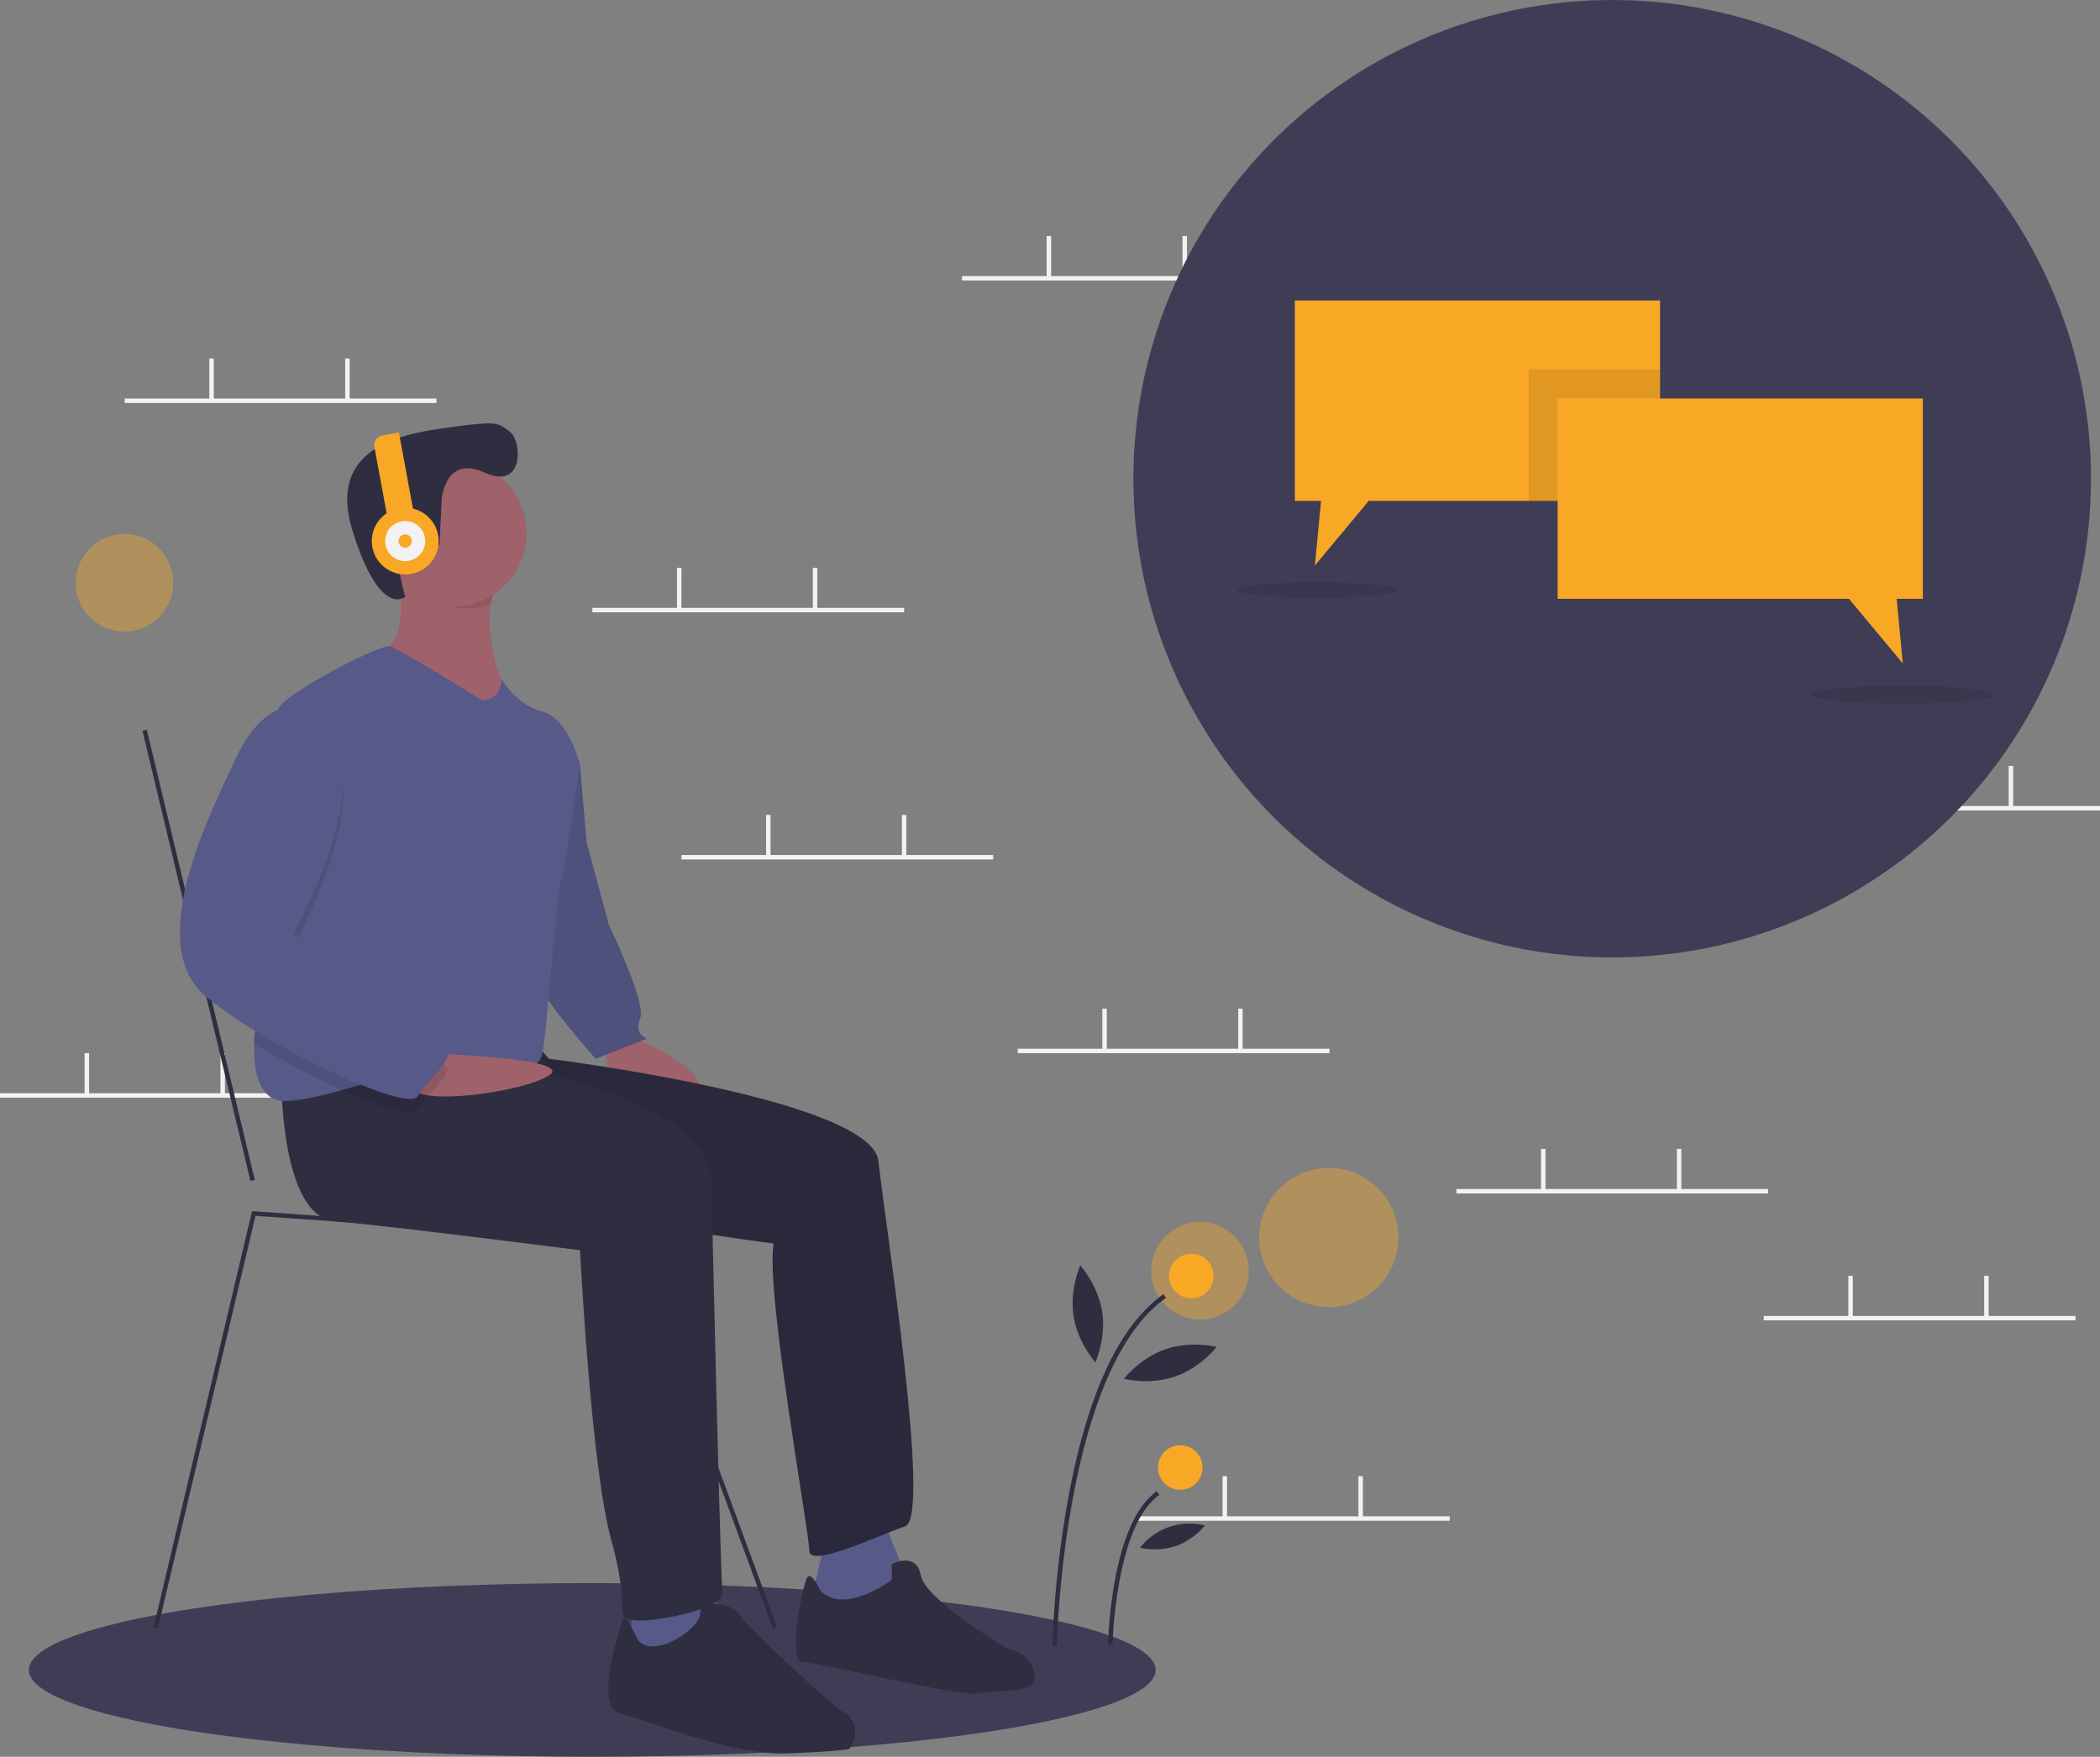 <svg xmlns="http://www.w3.org/2000/svg" id="f76714af-ed50-409e-b13d-92d0a119c5d5" width="943" height="789" data-name="Layer 1" viewBox="0 0 943 789"><rect x="0" y="0" width="943" height="789" fill="#808080" stroke="none"/><title>audio conversation</title><ellipse cx="265.952" cy="750" fill="#3f3d56" rx="253" ry="39"/><rect width="140" height="2" x="56" y="179" fill="#f2f2f2"/><rect width="2" height="18.5" x="94" y="161" fill="#f2f2f2"/><rect width="2" height="18.5" x="155" y="161" fill="#f2f2f2"/><rect width="140" height="2" x="432" y="124" fill="#f2f2f2"/><rect width="2" height="18.5" x="470" y="106" fill="#f2f2f2"/><rect width="2" height="18.5" x="531" y="106" fill="#f2f2f2"/><rect width="140" height="2" x="511" y="681" fill="#f2f2f2"/><rect width="2" height="18.5" x="549" y="663" fill="#f2f2f2"/><rect width="2" height="18.5" x="610" y="663" fill="#f2f2f2"/><rect width="140" height="2" x="792" y="591" fill="#f2f2f2"/><rect width="2" height="18.5" x="830" y="573" fill="#f2f2f2"/><rect width="2" height="18.5" x="891" y="573" fill="#f2f2f2"/><rect width="140" height="2" x="803" y="362" fill="#f2f2f2"/><rect width="2" height="18.5" x="841" y="344" fill="#f2f2f2"/><rect width="2" height="18.5" x="902" y="344" fill="#f2f2f2"/><rect width="140" height="2" x="306" y="384" fill="#f2f2f2"/><rect width="2" height="18.5" x="344" y="366" fill="#f2f2f2"/><rect width="2" height="18.5" x="405" y="366" fill="#f2f2f2"/><rect width="140" height="2" x="654" y="534" fill="#f2f2f2"/><rect width="2" height="18.5" x="692" y="516" fill="#f2f2f2"/><rect width="2" height="18.5" x="753" y="516" fill="#f2f2f2"/><rect width="140" height="2" x="457" y="471" fill="#f2f2f2"/><rect width="2" height="18.5" x="495" y="453" fill="#f2f2f2"/><rect width="2" height="18.5" x="556" y="453" fill="#f2f2f2"/><rect width="140" height="2" x="266" y="273" fill="#f2f2f2"/><rect width="2" height="18.5" x="304" y="255" fill="#f2f2f2"/><rect width="2" height="18.5" x="365" y="255" fill="#f2f2f2"/><rect width="140" height="2" y="491" fill="#f2f2f2"/><rect width="2" height="18.5" x="38" y="473" fill="#f2f2f2"/><rect width="2" height="18.5" x="99" y="473" fill="#f2f2f2"/><circle cx="723.952" cy="215" r="215" fill="#3f3d56"/><rect width="2.001" height="207.872" x="216.691" y="380.634" fill="#2f2e41" transform="translate(-235.504 8.629) rotate(-13.486)"/><path fill="#9f616a" d="M411.952,521s41,17,28,27-40-12-39-15-4-10-4-10Z" transform="translate(-128.5 -55.5)"/><path fill="#575a88" d="M375.952,387l13,12,3,35,10,37s17,35,14,42,3,9,3,9l-23,9s-25-28-25-34S375.952,387,375.952,387Z" transform="translate(-128.5 -55.5)"/><path d="M375.952,387l13,12,3,35,10,37s17,35,14,42,3,9,3,9l-23,9s-25-28-25-34S375.952,387,375.952,387Z" opacity=".1" transform="translate(-128.5 -55.5)"/><path fill="#575a88" d="M498.952,747s-5,23-6,25,19,9,19,9l24-17s-10-22-10-26Z" transform="translate(-128.5 -55.5)"/><path fill="#2f2e41" d="M367.952,523l7,8s145,18,148,46,24,160,12,164-43,19-43,11-20-118-16-138c0,0-173-22-177-47s4-36,4-36Z" transform="translate(-128.5 -55.5)"/><path d="M367.952,523l7,8s145,18,148,46,24,160,12,164-43,19-43,11-20-118-16-138c0,0-173-22-177-47s4-36,4-36Z" opacity=".1" transform="translate(-128.5 -55.5)"/><path fill="#2f2e41" d="M496.952,770s-4-9-6-6-9,38-2,38,71,16,80,14,26,1,24-9-12-11-12-11-37-22-39-33-13-5-13-5v7S507.952,781,496.952,770Z" transform="translate(-128.5 -55.5)"/><path fill="#9f616a" d="M306.952,311s7,34-8,37,19,23,19,23l22,12,16-16s-14.5-29.5-3.5-51.5S306.952,311,306.952,311Z" transform="translate(-128.5 -55.5)"/><path fill="#9f616a" d="M355.952,367l-16,16-22-12s-34-20-19-23c9.65-1.93,10.19-16.69,9.36-26.97a92.993,92.993,0,0,0-1.36-10.03s56.5-17.5,45.5,4.5a38.361,38.361,0,0,0-3.44,10.76C345.642,346.03,355.952,367,355.952,367Z" transform="translate(-128.5 -55.5)"/><polygon fill="#575a88" points="283.452 720.5 283.452 743.5 321.452 743.5 324.452 734.5 320.452 710.5 283.452 720.5"/><path fill="#2f2e41" d="M254.952,543s0,59,24,61,110,13,110,13,5,98,14,130,1,34,9,36,42-5,41-12-5-184-5-184,9-38-111-56Z" transform="translate(-128.5 -55.5)"/><path fill="#2f2e41" d="M414.952,792s-6-13-7-9-13,39-1,42,50,19,75,18,28-2,28-2,7-10-2-16-46-41-48-45-17-7-17,0S421.952,801,414.952,792Z" transform="translate(-128.5 -55.5)"/><path d="M352.452,315.5a38.361,38.361,0,0,0-3.44,10.76c-4.98,3.01-8.31,2.24-14.56,2.24-9.27,0-13.01-11.85-19-18-.47-5.71-8.5.5-8.5.5S363.452,293.5,352.452,315.5Z" opacity=".1" transform="translate(-128.5 -55.5)"/><circle cx="203.452" cy="239.5" r="33" fill="#9f616a"/><path fill="#575a88" d="M388.952,399s-5,36-8,49-7,73-9,81-14,10-38,7a45.103,45.103,0,0,0-4.54-.34c-14.78-.47-31.69,5.06-47.34,9.4-9,2.5-17.59,4.6-25.12,4.94-11.4.52-14.74-12.12-14.35-25.8.37-12.73,3.98-26.38,7.35-31.2,6.07-8.68.1-86.61,2.34-112.31v-.01c.34-3.92.87-6.62,1.66-7.68,6-8,45-28,49.37-27.19,4.36.81,41.63,24.19,41.63,24.19,9,0,8.71-9.76,8.71-9.76s6.29,11.76,18.29,14.76S388.952,399,388.952,399Z" transform="translate(-128.5 -55.5)"/><path fill="#9f616a" d="M322.105,528.643s64.416,2.051,53.132,9.704S313.952,553,312.952,543,322.105,528.643,322.105,528.643Z" transform="translate(-128.5 -55.5)"/><path d="M329.412,535.66c.21,3.84-10.12,12.49-13.46,18.34-1.85,3.24-16.17-1.03-33.88-8.94a347.397,347.397,0,0,1-39.47-20.86c.37-12.73,3.98-26.38,7.35-31.2,6.07-8.68.1-86.61,2.34-112.31v-.01a11.087,11.087,0,0,1,1.66-.68h12c41,19-6,101-6,101s62,51,68,53A1.798,1.798,0,0,1,329.412,535.66Z" opacity=".1" transform="translate(-128.5 -55.5)"/><path fill="#575a88" d="M265.952,374h-12s-11,3-20,23-42,82-13,106,91,52,95,45,18-18,12-20-68-53-68-53S306.952,393,265.952,374Z" transform="translate(-128.5 -55.5)"/><path fill="#2f2e41" d="M326.875,279.644s1.448-20.048,19.314-11.873,16.7-14.357,11.301-18.338-5.228-4.967-24.974-2.303-58.082,7.177-45.686,46.881S310.452,323.5,310.452,323.5s-9.853-35.728.13-28.921l9.983,6.807,5.268-1.116Z" transform="translate(-128.5 -55.5)"/><polygon fill="#2f2e41" points="347.014 731.345 283.237 557.952 114.729 546.058 70.925 731.23 68.979 730.77 113.175 543.942 114.022 544.003 284.667 556.048 284.891 556.655 348.891 730.655 347.014 731.345"/><circle cx="596.704" cy="555.8" r="31.248" fill="#f9a826" opacity=".4"/><circle cx="538.872" cy="570.724" r="21.92" fill="#f9a826" opacity=".4"/><circle cx="55.872" cy="261.724" r="21.92" fill="#f9a826" opacity=".4"/><path fill="#2f2e41" d="M603.083,794.618l-2-.039a463.835,463.835,0,0,1,7.1-66.287c8.648-46.881,23.029-77.67,42.743-91.512l1.148,1.637C606.022,670.75,603.106,793.382,603.083,794.618Z" transform="translate(-128.5 -55.5)"/><path fill="#2f2e41" d="M628.083,794.139l-2-.039c.043-2.215,1.293-54.414,21.843-68.842l1.148,1.637C629.354,740.741,628.093,793.607,628.083,794.139Z" transform="translate(-128.5 -55.5)"/><circle cx="534.952" cy="573.098" r="10" fill="#f9a826"/><circle cx="530" cy="659.098" r="10" fill="#f9a826"/><path fill="#2f2e41" d="M623.422,644.593c1.879,12.004-3.019,22.741-3.019,22.741s-7.945-8.726-9.825-20.73,3.019-22.741,3.019-22.741S621.542,632.589,623.422,644.593Z" transform="translate(-128.5 -55.5)"/><path fill="#2f2e41" d="M656.109,673.746c-11.493,3.942-22.919.99-22.919.99s7.208-9.344,18.701-13.286,22.919-.99,22.919-.99S667.602,669.804,656.109,673.746Z" transform="translate(-128.5 -55.5)"/><path fill="#2f2e41" d="M656.478,749.908a31.134,31.134,0,0,1-16.064.694,28.374,28.374,0,0,1,29.172-10.006A31.134,31.134,0,0,1,656.478,749.908Z" transform="translate(-128.5 -55.5)"/><path fill="#f9a826" d="M303.932,250.5h7.52a0,0,0,0,1,0,0v41a0,0,0,0,1,0,0h-12a0,0,0,0,1,0,0V254.98A4.48,4.48,0,0,1,303.932,250.5Z" transform="translate(-172.647 4.497) rotate(-10.466)"/><circle cx="181.952" cy="243" r="15" fill="#f9a826"/><circle cx="181.952" cy="243" r="9" fill="#f2f2f2"/><circle cx="181.952" cy="243" r="3" fill="#f9a826"/><polygon fill="#f9a826" points="745.452 134.956 745.452 224.956 614.622 224.956 590.452 253.956 593.212 224.956 581.452 224.956 581.452 134.956 745.452 134.956"/><rect width="59" height="59" x="686.452" y="165.956" opacity=".1"/><polygon fill="#f9a826" points="699.452 178.956 863.452 178.956 863.452 268.956 851.69 268.956 854.452 297.956 830.285 268.956 699.452 268.956 699.452 178.956"/><ellipse cx="591.452" cy="264.956" opacity=".1" rx="36" ry="3.512"/><ellipse cx="854.452" cy="311.956" opacity=".1" rx="41" ry="4"/></svg>